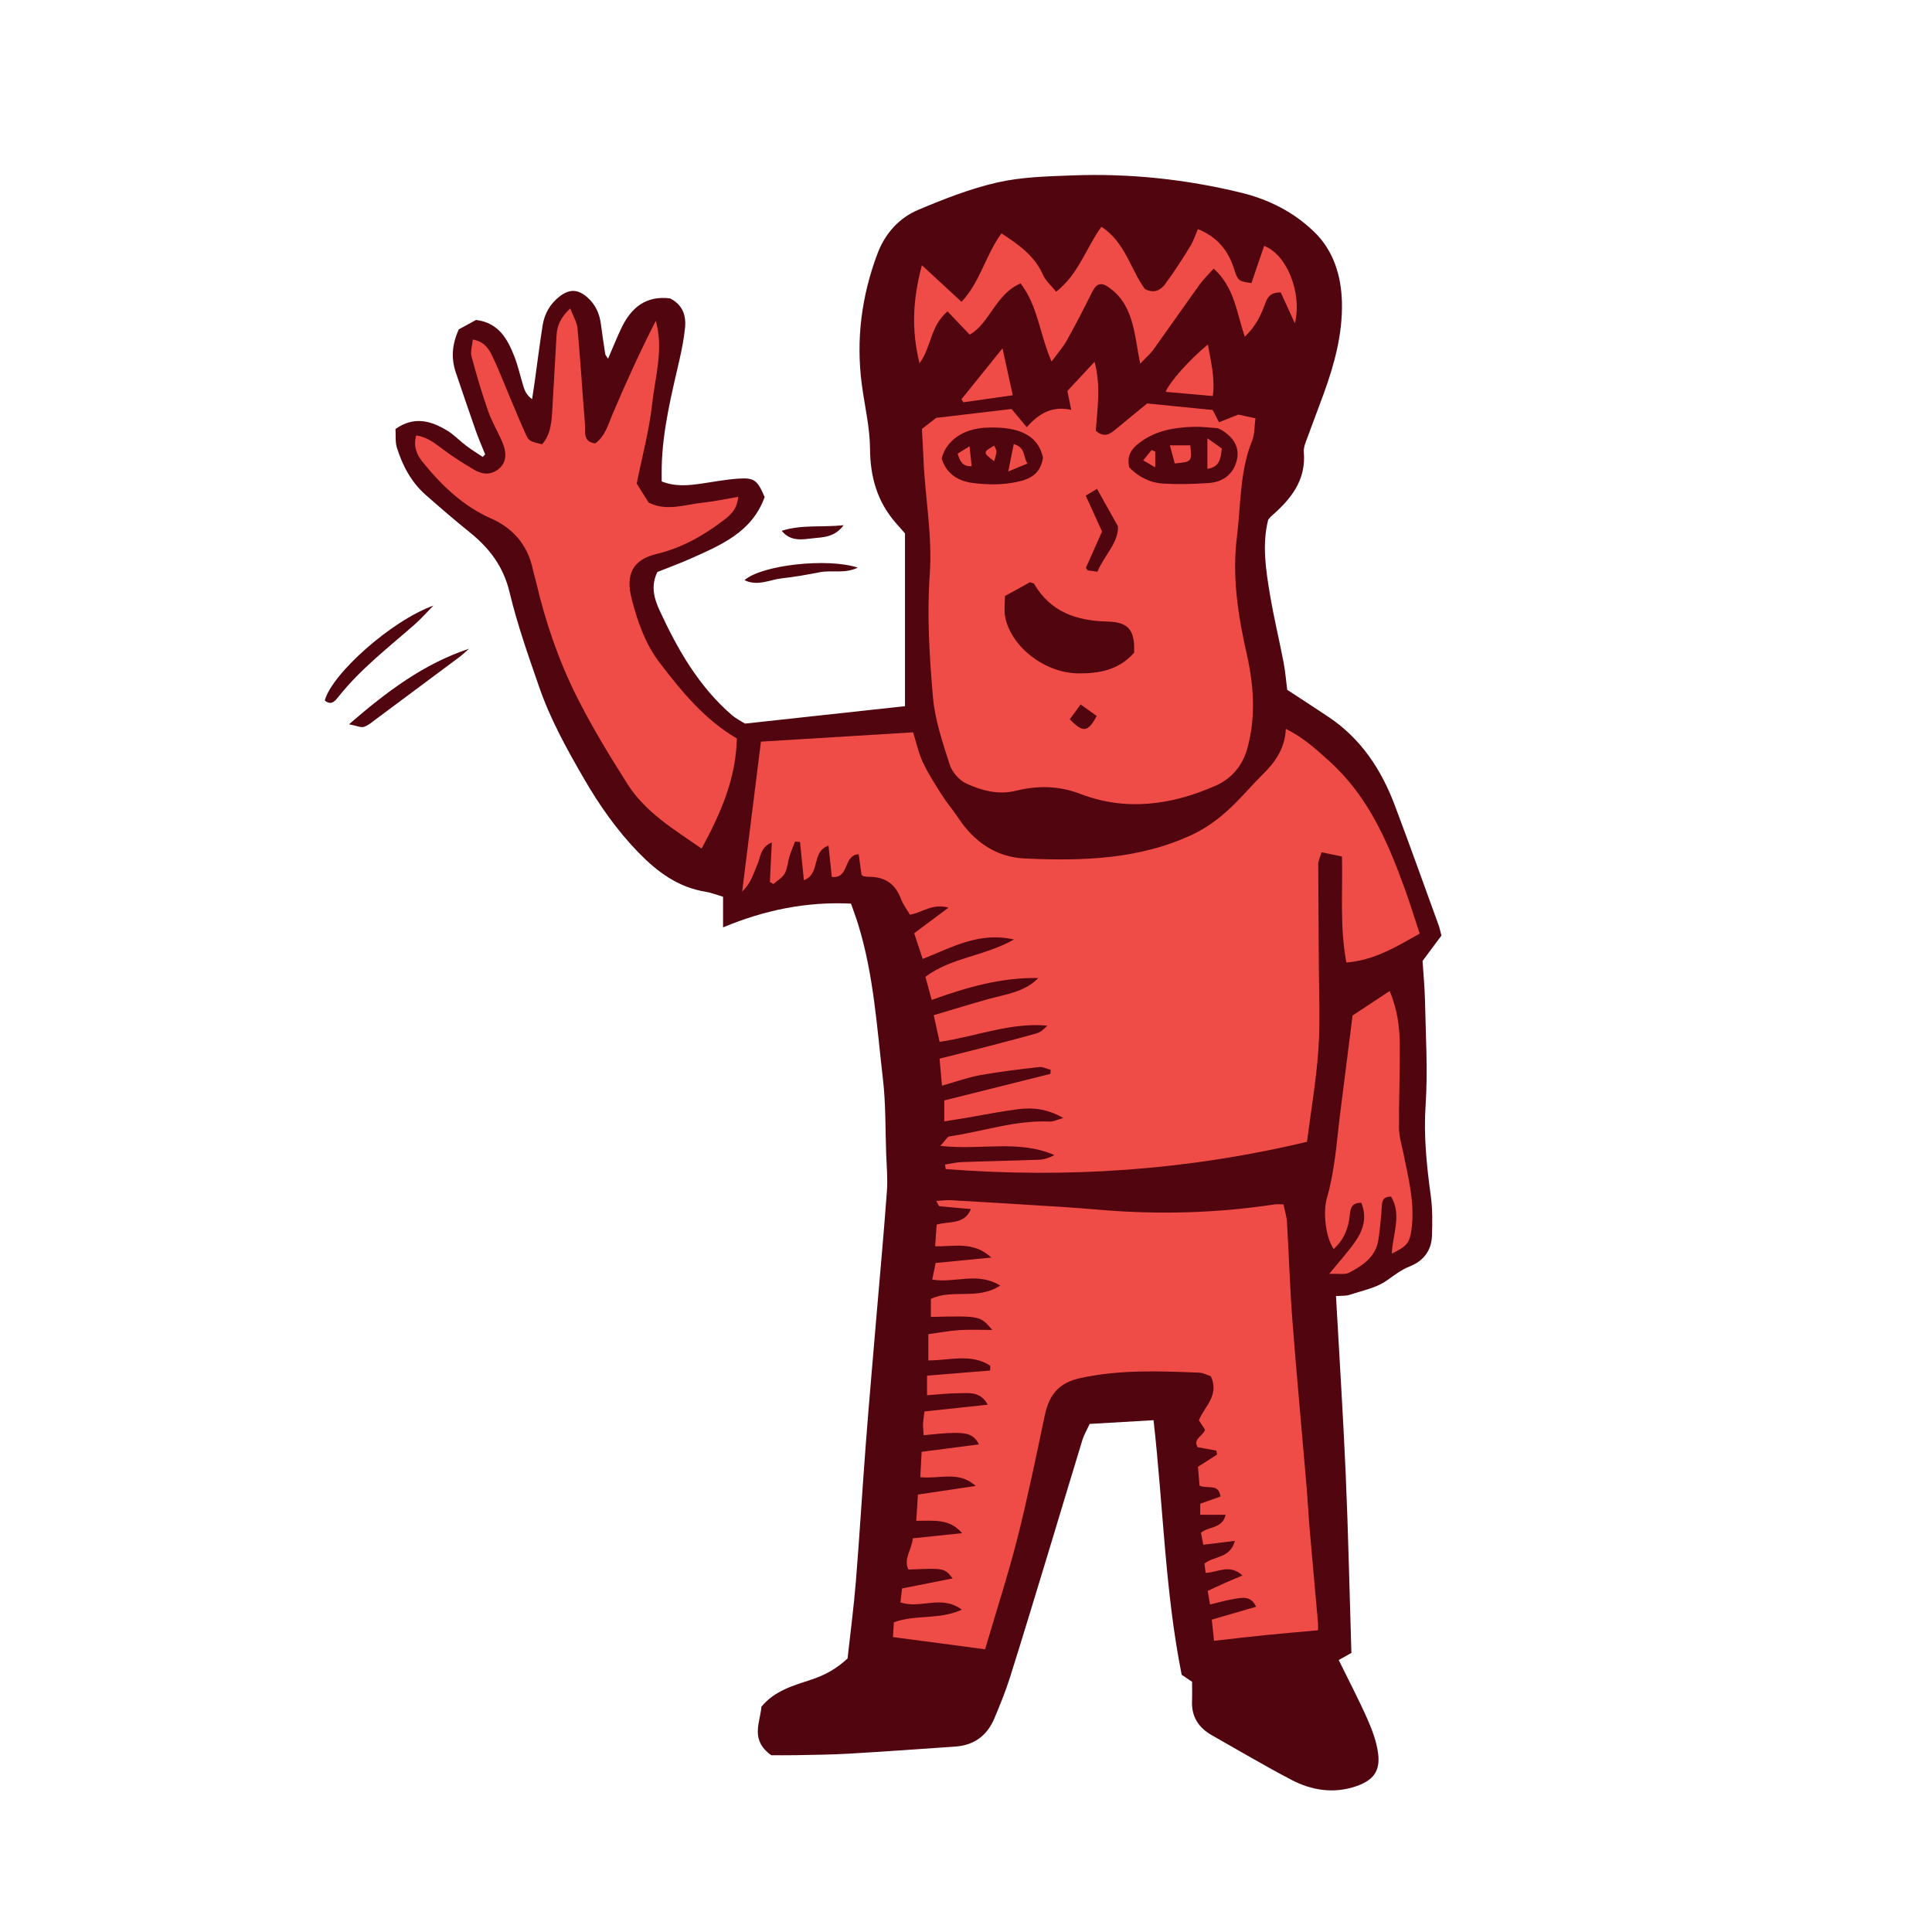 <svg version="1.1" id="svg" xmlns="http://www.w3.org/2000/svg" xmlns:xlink="http://www.w3.org/1999/xlink" x="0px" y="0px"
	 width="200px" height="200px" viewBox="0 0 200 200" enable-background="new 0 0 200 200" xml:space="preserve">
<path class="stroke" fill="#51050f"  fill-rule="evenodd" clip-rule="evenodd" d="M33.62,72.51c0.752-2.754,6.865-8.243,11.246-9.821
	c-0.645,0.654-1.251,1.351-1.939,1.954c-2.709,2.383-5.581,4.587-7.852,7.436C34.727,72.516,34.317,73.103,33.62,72.51z"/>
<path class="stroke" fill="#51050f"  d="M147.579,114.386c0.241-3.548,0.01-7.13-0.061-10.697c-0.028-1.446-0.173-2.89-0.256-4.211
	c0.729-0.98,1.368-1.84,1.955-2.629c-0.129-0.479-0.186-0.776-0.287-1.057c-1.508-4.146-2.986-8.303-4.544-12.431
	c-1.395-3.698-3.499-6.899-6.854-9.141c-1.404-0.938-2.825-1.857-4.281-2.812c-0.119-0.931-0.194-1.896-0.376-2.841
	c-0.444-2.314-1.004-4.606-1.394-6.93c-0.439-2.619-0.855-5.259-0.197-7.84c0.137-0.159,0.206-0.263,0.296-0.341
	c2.032-1.76,3.645-3.725,3.39-6.658c-0.031-0.344,0.085-0.721,0.207-1.056c0.598-1.647,1.23-3.281,1.831-4.927
	c1.126-3.086,1.991-6.256,1.906-9.553c-0.069-2.708-0.858-5.312-2.863-7.253c-2.117-2.051-4.7-3.366-7.591-4.067
	c-5.738-1.396-11.559-2.007-17.452-1.784c-2.594,0.097-5.24,0.156-7.752,0.728c-2.805,0.638-5.533,1.712-8.195,2.833
	c-2.007,0.846-3.447,2.469-4.227,4.541c-1.646,4.376-2.235,8.895-1.619,13.549c0.292,2.21,0.832,4.417,0.848,6.628
	c0.021,2.919,0.736,5.469,2.649,7.672c0.275,0.318,0.556,0.634,0.971,1.107c0,5.827,0,11.788,0,17.886
	c-5.381,0.586-10.887,1.187-16.559,1.805c-0.367-0.235-0.924-0.502-1.375-0.893c-3.418-2.955-5.604-6.79-7.463-10.812
	c-0.536-1.159-0.971-2.508-0.231-3.994c1.082-0.432,2.271-0.86,3.421-1.375c3.143-1.407,6.369-2.729,7.679-6.381
	c-0.759-1.759-1.059-2.02-2.753-1.903c-1.255,0.087-2.501,0.325-3.749,0.507c-1.374,0.2-2.739,0.346-4.154-0.218
	c0-0.53-0.009-1.004,0.001-1.479c0.078-3.835,1.018-7.526,1.865-11.235c0.242-1.056,0.443-2.13,0.55-3.206
	c0.127-1.294-0.27-2.392-1.552-3.027c-2.467-0.313-4.01,0.934-5.018,3.031c-0.488,1.014-0.902,2.063-1.399,3.211
	c-0.177-0.287-0.278-0.382-0.294-0.49c-0.156-1.017-0.309-2.032-0.44-3.052c-0.145-1.122-0.568-2.095-1.445-2.84
	c-0.946-0.805-1.788-0.852-2.791-0.099c-1.013,0.761-1.612,1.808-1.807,3.044c-0.31,1.971-0.555,3.951-0.831,5.927
	c-0.078,0.568-0.172,1.134-0.258,1.701c-0.512-0.384-0.729-0.792-0.866-1.226c-0.329-1.037-0.551-2.112-0.941-3.123
	c-0.714-1.843-1.612-3.553-3.991-3.855c-0.576,0.314-1.205,0.658-1.788,0.977c-0.741,1.642-0.786,3.059-0.298,4.495
	c0.678,2,1.353,4.002,2.054,5.994c0.29,0.827,0.646,1.632,0.972,2.447c-0.084,0.089-0.167,0.179-0.25,0.269
	c-0.569-0.382-1.156-0.74-1.703-1.152c-0.676-0.509-1.266-1.146-1.982-1.58c-1.677-1.014-3.419-1.519-5.347-0.161
	c0.042,0.645-0.04,1.332,0.147,1.935c0.584,1.869,1.491,3.58,2.988,4.896c1.498,1.315,3.008,2.624,4.562,3.874
	c2.031,1.634,3.476,3.529,4.11,6.184c0.799,3.339,1.952,6.6,3.079,9.851c1.15,3.319,2.843,6.377,4.605,9.422
	c1.621,2.802,3.436,5.391,5.685,7.704c1.94,1.994,4.091,3.581,6.924,4.039c0.581,0.094,1.141,0.322,1.812,0.518
	c0,0.937,0,1.807,0,3.168c4.375-1.823,8.68-2.675,13.243-2.459c0.266,0.763,0.521,1.433,0.731,2.117
	c1.623,5.238,1.951,10.692,2.579,16.088c0.292,2.508,0.238,5.056,0.328,7.586c0.046,1.327,0.176,2.662,0.079,3.98
	c-0.322,4.398-0.731,8.791-1.103,13.187c-0.365,4.323-0.748,8.645-1.08,12.971c-0.365,4.744-0.644,9.495-1.029,14.237
	c-0.22,2.701-0.577,5.391-0.861,7.977c-1.151,1.071-2.321,1.713-3.686,2.167c-1.868,0.622-3.852,1.146-5.234,2.83
	c-0.114,1.628-1.214,3.414,1.019,5.018c0.657,0,1.614,0.017,2.57-0.003c1.814-0.038,3.631-0.051,5.442-0.156
	c3.683-0.215,7.363-0.479,11.043-0.734c1.937-0.135,3.29-1.135,4.036-2.904c0.586-1.391,1.16-2.794,1.614-4.23
	c1.364-4.32,2.673-8.659,3.991-12.993c1.177-3.872,2.331-7.751,3.517-11.621c0.153-0.501,0.432-0.964,0.747-1.653
	c2.165-0.126,4.305-0.251,6.616-0.386c1.013,8.948,1.189,17.728,2.913,26.354c0.323,0.217,0.664,0.446,1.076,0.724
	c0,0.664,0.023,1.328-0.004,1.99c-0.068,1.632,0.685,2.773,2.066,3.553c2.739,1.545,5.445,3.156,8.23,4.612
	c2.098,1.097,4.369,1.453,6.677,0.665c1.809-0.617,2.527-1.583,2.289-3.408c-0.159-1.227-0.619-2.445-1.124-3.587
	c-0.899-2.03-1.936-3.999-2.952-6.074c0.58-0.327,1.028-0.581,1.311-0.74c-0.193-6.259-0.323-12.357-0.586-18.451
	c-0.266-6.135-0.664-12.263-1.009-18.487c0.578-0.046,1.014-0.001,1.394-0.126c1.305-0.432,2.743-0.705,3.833-1.466
	c0.781-0.547,1.52-1.128,2.408-1.481c1.445-0.574,2.246-1.646,2.301-3.172c0.048-1.382,0.062-2.787-0.125-4.152
	C147.685,120.65,147.364,117.567,147.579,114.386z"/>
<path class="stroke" fill="#51050f"  d="M37.673,75.244c0.44-0.14,0.823-0.482,1.209-0.768c2.897-2.149,5.792-4.303,8.68-6.463c0.349-0.26,0.659-0.57,0.987-0.857
	c-4.669,1.56-8.459,4.387-12.419,7.822C36.961,75.137,37.364,75.342,37.673,75.244z"/>
<path class="stroke" fill="#51050f"  d="M77.067,60.061c1.382,0.662,2.627-0.058,3.873-0.194c1.32-0.145,2.635-0.377,3.939-0.632
	c1.232-0.24,2.561,0.184,3.922-0.476C85.636,57.729,78.861,58.483,77.067,60.061z"/>
<path class="stroke" fill="#51050f"  d="M84.188,55.721c1.06-0.113,2.206-0.101,3.147-1.351c-2.329,0.238-4.388-0.08-6.415,0.58
	C81.858,56.099,83.051,55.842,84.188,55.721z"/>
<path fill-rule="evenodd" clip-rule="evenodd" fill="#f04c47" class="fill" d="M97.514,112.388c-0.091-1.025-0.16-1.78-0.251-2.798
	c1.466-0.37,2.851-0.71,4.23-1.069c1.93-0.501,3.861-0.996,5.78-1.537c0.423-0.119,0.795-0.42,1.135-0.811
	c-3.791-0.354-7.283,1.11-11.142,1.68c-0.186-0.845-0.37-1.684-0.606-2.761c2.015-0.597,3.841-1.168,5.685-1.676
	c1.812-0.5,3.734-0.722,5.143-2.173c-3.793-0.073-7.35,0.938-11.037,2.269c-0.236-0.863-0.435-1.588-0.653-2.392
	c2.68-2.011,6.073-2.117,9.17-3.864c-3.647-0.819-6.396,0.812-9.452,2.014c-0.319-0.96-0.607-1.835-0.881-2.662
	c1.188-0.885,2.223-1.658,3.56-2.654c-1.704-0.458-2.675,0.502-3.998,0.738c-0.3-0.516-0.71-1.039-0.928-1.633
	c-0.579-1.573-1.679-2.303-3.323-2.292c-0.18,0.001-0.361-0.03-0.54-0.061c-0.054-0.008-0.102-0.062-0.218-0.141
	c-0.096-0.678-0.199-1.414-0.299-2.135c-1.647,0.098-0.91,2.532-2.779,2.352c-0.111-1.056-0.222-2.091-0.344-3.243
	c-1.82,0.633-0.781,2.893-2.547,3.579c-0.14-1.376-0.271-2.665-0.401-3.952c-0.171-0.019-0.341-0.036-0.512-0.054
	c-0.2,0.527-0.425,1.046-0.593,1.584c-0.18,0.576-0.2,1.228-0.486,1.736c-0.247,0.44-0.768,0.728-1.168,1.082
	c-0.119-0.072-0.239-0.145-0.359-0.216c0.063-1.303,0.126-2.604,0.197-4.084c-1.2,0.477-1.161,1.555-1.521,2.345
	c-0.386,0.847-0.576,1.797-1.547,2.728c0.677-5.401,1.307-10.431,1.944-15.513c5.258-0.321,10.43-0.638,15.747-0.964
	c0.348,1.094,0.569,2.161,1.021,3.119c0.558,1.184,1.279,2.296,1.984,3.404c0.518,0.813,1.152,1.551,1.687,2.355
	c1.644,2.472,3.908,4.044,6.874,4.181c5.952,0.274,11.887,0.115,17.42-2.508c1.234-0.585,2.398-1.41,3.425-2.318
	c1.347-1.193,2.503-2.601,3.784-3.873c1.27-1.26,2.296-2.639,2.395-4.72c1.867,0.934,3.163,2.141,4.493,3.339
	c4.017,3.618,6.075,8.37,7.847,13.296c0.527,1.466,0.985,2.958,1.517,4.562c-2.437,1.371-4.669,2.749-7.589,2.994
	c-0.691-3.634-0.372-7.187-0.457-10.976c-0.646-0.135-1.346-0.279-2.114-0.44c-0.163,0.561-0.345,0.893-0.344,1.226
	c0.005,3.506,0.049,7.013,0.062,10.52c0.011,2.899,0.154,5.811-0.047,8.696c-0.223,3.184-0.771,6.345-1.179,9.532
	c-12.484,2.975-24.876,3.793-37.397,2.822c-0.023-0.156-0.048-0.312-0.071-0.467c0.582-0.089,1.163-0.234,1.748-0.255
	c2.661-0.097,5.323-0.144,7.984-0.245c0.539-0.021,1.073-0.198,1.588-0.48c-3.706-1.631-7.611-0.473-11.807-0.953
	c0.492-0.519,0.701-0.946,0.967-0.986c3.458-0.51,6.816-1.695,10.376-1.53c0.354,0.017,0.719-0.185,1.387-0.371
	c-1.686-0.963-3.175-1.102-4.673-0.912c-1.857,0.235-3.695,0.614-5.544,0.927c-0.646,0.109-1.292,0.206-2.105,0.334
	c0-0.791,0-1.418,0-2.167c3.648-0.913,7.317-1.83,10.984-2.747c0.01-0.14,0.021-0.279,0.03-0.418
	c-0.396-0.104-0.807-0.335-1.187-0.292c-2.035,0.234-4.073,0.475-6.09,0.835C100.251,111.517,99.054,111.956,97.514,112.388z"/>
<path fill-rule="evenodd" clip-rule="evenodd" fill="#f04c47" class="fill" d="M96.503,132.46c0.128-0.613,0.232-1.112,0.359-1.719
	c1.857-0.18,3.617-0.35,5.764-0.558c-1.884-1.735-3.863-1.113-5.819-1.172c0.06-0.866,0.106-1.554,0.154-2.235
	c1.31-0.395,2.86,0.043,3.546-1.617c-1.177-0.102-2.221-0.188-3.264-0.294c-0.066-0.007-0.115-0.187-0.324-0.547
	c0.592-0.03,1.072-0.1,1.546-0.072c3.862,0.223,7.724,0.457,11.583,0.701c1.39,0.088,2.777,0.208,4.164,0.32
	c5.934,0.479,11.844,0.305,17.732-0.586c0.231-0.036,0.474-0.004,0.926-0.004c0.124,0.622,0.32,1.238,0.358,1.862
	c0.204,3.382,0.302,6.772,0.56,10.149c0.43,5.608,0.959,11.208,1.435,16.812c0.138,1.627,0.222,3.259,0.36,4.886
	c0.274,3.193,0.57,6.387,0.853,9.58c0.021,0.237,0.003,0.478,0.003,0.8c-1.835,0.167-3.619,0.316-5.4,0.496
	c-1.731,0.175-3.461,0.382-5.36,0.594c-0.081-0.755-0.148-1.386-0.235-2.192c1.564-0.455,3.033-0.883,4.59-1.336
	c-0.56-1.178-1.443-0.937-2.229-0.815c-0.82,0.128-1.624,0.367-2.545,0.583c-0.086-0.497-0.152-0.882-0.242-1.405
	c0.639-0.295,1.225-0.575,1.819-0.839c0.526-0.234,1.06-0.451,1.788-0.76c-1.354-1.239-2.568-0.304-3.82-0.272
	c-0.046-0.369-0.086-0.69-0.12-0.958c1.003-0.817,2.649-0.504,3.15-2.351c-1.171,0.143-2.146,0.262-3.272,0.4
	c-0.091-0.475-0.171-0.897-0.236-1.245c0.84-0.697,2.19-0.381,2.549-1.857c-0.924,0-1.719,0-2.628,0c0-0.482,0-0.8,0-1.145
	c0.719-0.255,1.388-0.493,2.094-0.744c-0.188-1.407-1.33-0.735-2.17-1.133c-0.048-0.584-0.104-1.276-0.158-1.948
	c0.726-0.463,1.352-0.862,1.978-1.262c-0.025-0.137-0.051-0.274-0.075-0.411c-0.649-0.117-1.299-0.235-1.942-0.352
	c-0.504-0.884,0.522-1.092,0.769-1.813c-0.161-0.244-0.373-0.566-0.636-0.968c0.532-1.401,2.163-2.553,1.238-4.566
	c-0.318-0.102-0.759-0.35-1.209-0.369c-4.108-0.172-8.219-0.325-12.281,0.555c-2.181,0.473-3.23,1.63-3.703,3.864
	c-0.899,4.258-1.768,8.528-2.841,12.745c-0.981,3.858-2.217,7.652-3.339,11.471c-3.157-0.418-6.242-0.828-9.536-1.265
	c0.024-0.405,0.06-0.959,0.097-1.527c2.264-0.84,4.678-0.224,7.033-1.309c-2.099-1.587-4.306-0.036-6.357-0.76
	c0.052-0.438,0.104-0.883,0.17-1.438c1.773-0.351,3.473-0.687,5.236-1.035c-0.845-1.078-0.845-1.078-4.577-0.918
	c-0.534-1.124,0.341-2.037,0.455-3.235c1.722-0.18,3.411-0.356,5.101-0.532c-1.294-1.532-2.935-1.277-4.744-1.281
	c0.056-0.88,0.105-1.683,0.172-2.716c2.023-0.302,4.001-0.597,5.978-0.892c-1.733-1.593-3.686-0.703-5.735-0.905
	c0.045-0.845,0.088-1.645,0.142-2.63c2.002-0.258,3.901-0.504,5.926-0.766c-0.563-1.217-1.618-1.188-2.589-1.188
	c-1.005,0.001-2.009,0.145-3.129,0.235c-0.029-0.526-0.073-0.874-0.061-1.22c0.013-0.355,0.081-0.708,0.147-1.236
	c2.146-0.23,4.266-0.457,6.546-0.701c-0.746-1.395-1.898-1.195-2.922-1.192c-1.074,0.003-2.148,0.129-3.359,0.211
	c0-0.699,0-1.307,0-2.024c2.289-0.188,4.412-0.361,6.537-0.534c0.002-0.164,0.003-0.328,0.005-0.492
	c-1.936-1.297-4.16-0.557-6.407-0.551c0-0.892,0-1.707,0-2.723c1.121-0.15,2.177-0.348,3.241-0.419
	c1.056-0.071,2.12-0.016,3.376-0.016c-1.246-1.466-1.246-1.466-6.356-1.347c0-0.607,0-1.215,0-1.86
	c2.189-1.075,4.837,0.161,7.181-1.387C101.165,131.623,98.83,132.866,96.503,132.46z"/>
<path fill-rule="evenodd" clip-rule="evenodd" fill="#f04c47" class="fill" d="M95.435,44.402c0.623-0.483,1.099-0.852,1.471-1.141
	c2.754-0.325,5.376-0.635,7.809-0.922c0.593,0.709,1.015,1.212,1.576,1.884c1.292-1.48,2.688-2.215,4.6-1.796
	c-0.158-0.782-0.262-1.296-0.395-1.953c0.845-0.908,1.737-1.867,2.813-3.023c0.671,2.543,0.281,4.902,0.126,7.136
	c0.874,0.767,1.457,0.357,2.044-0.129c1.112-0.924,2.234-1.837,3.276-2.692c2.317,0.231,4.528,0.452,6.778,0.677
	c0.232,0.447,0.457,0.882,0.659,1.271c0.886-0.354,1.374-0.548,1.994-0.796c0.447,0.097,1.025,0.222,1.777,0.384
	c-0.112,0.815-0.069,1.636-0.347,2.325c-1.298,3.216-1.155,6.646-1.574,9.986c-0.51,4.07,0.114,8.073,1.009,12.041
	c0.739,3.281,0.985,6.568,0.057,9.86c-0.508,1.8-1.637,3.11-3.324,3.848c-4.533,1.981-9.221,2.633-13.931,0.828
	c-2.287-0.877-4.457-0.881-6.729-0.322c-1.8,0.442-3.508-0.039-5.088-0.752c-0.735-0.333-1.475-1.19-1.723-1.965
	c-0.733-2.291-1.533-4.633-1.737-7.004c-0.361-4.207-0.627-8.474-0.328-12.672c0.291-4.103-0.507-8.065-0.655-12.098
	C95.558,46.415,95.491,45.454,95.435,44.402z M117.401,67.57c0.099-2.306-0.545-3.174-2.742-3.226
	c-3.226-0.074-5.915-0.992-7.621-3.924c-0.023-0.04-0.109-0.043-0.414-0.149c-0.718,0.396-1.592,0.876-2.591,1.427
	c0,0.751-0.11,1.474,0.019,2.15c0.583,3.088,4.093,5.825,7.557,5.86C113.757,69.731,115.819,69.375,117.401,67.57z M116.898,48.389
	c1.006,1.024,2.206,1.6,3.556,1.675c1.558,0.086,3.13,0.044,4.688-0.062c1.457-0.102,2.527-0.904,2.886-2.34
	c0.354-1.418-0.399-2.42-1.568-3.147c-0.103-0.063-0.22-0.1-0.418-0.188c-0.749-0.049-1.592-0.168-2.43-0.145
	c-2.005,0.056-3.937,0.364-5.619,1.625C117.14,46.444,116.624,47.134,116.898,48.389z M107.967,47.373
	c-0.583-2.745-3.229-3.209-5.85-3.104c-2.457,0.099-4.208,1.397-4.637,3.208c0.485,1.562,1.7,2.327,3.204,2.518
	c1.302,0.166,2.668,0.213,3.956,0.007C106.105,49.767,107.685,49.412,107.967,47.373z M113.601,59.186
	c0.757-1.767,2.193-3.012,2.131-4.7c-0.775-1.387-1.441-2.579-2.173-3.885c-0.4,0.244-0.72,0.439-1.164,0.709
	c0.586,1.293,1.13,2.488,1.687,3.713c-0.552,1.236-1.109,2.482-1.659,3.731c-0.016,0.034,0.051,0.103,0.15,0.286
	C112.812,59.075,113.14,59.121,113.601,59.186z M113.53,74.116c-0.489-0.351-0.995-0.713-1.666-1.193
	c-0.446,0.609-0.797,1.088-1.123,1.534C112.108,75.882,112.633,75.807,113.53,74.116z"/>
<path fill-rule="evenodd" clip-rule="evenodd" fill="#f04c47" class="fill" d="M48.947,35.144c1.215,0.23,1.662,0.983,2.018,1.721
	c0.63,1.304,1.146,2.664,1.711,4c0.567,1.336,1.116,2.68,1.712,4.004c0.365,0.811,0.398,0.796,1.728,1.125
	c0.923-1.048,0.987-2.372,1.064-3.69c0.146-2.534,0.288-5.069,0.435-7.604c0.059-0.998,0.427-1.846,1.414-2.773
	c0.309,0.815,0.697,1.425,0.756,2.065c0.301,3.307,0.505,6.623,0.771,9.933c0.062,0.764-0.265,1.787,1.059,1.979
	c1.044-0.761,1.332-1.938,1.801-3.044c1.382-3.252,2.847-6.469,4.469-9.647c0.832,2.914-0.055,5.723-0.363,8.523
	c-0.309,2.809-1.06,5.568-1.611,8.319c0.438,0.702,0.817,1.312,1.223,1.963c1.886,0.966,3.786,0.202,5.667,0.01
	c1.169-0.119,2.323-0.378,3.618-0.597c-0.119,1.399-0.917,1.975-1.675,2.546c-2.045,1.544-4.261,2.767-6.773,3.368
	c-2.455,0.587-3.249,2.077-2.571,4.688c0.605,2.336,1.4,4.637,2.91,6.602c2.254,2.935,4.566,5.809,7.968,7.812
	c-0.083,4.093-1.632,7.691-3.649,11.397c-2.904-2.011-5.82-3.763-7.67-6.677c-1.877-2.958-3.713-5.965-5.275-9.095
	C57.817,68.337,56.46,64.38,55.51,60.3c-0.109-0.471-0.258-0.932-0.36-1.404c-0.543-2.489-2.017-4.205-4.328-5.23
	c-2.9-1.287-5.106-3.41-7.068-5.839c-0.638-0.792-0.98-1.634-0.67-2.752c1.15,0.168,1.968,0.831,2.828,1.48
	c1.007,0.76,2.087,1.428,3.173,2.073c0.834,0.497,1.724,0.581,2.539-0.082c0.72-0.584,0.895-1.499,0.42-2.667
	c-0.454-1.118-1.105-2.161-1.503-3.296c-0.656-1.871-1.221-3.778-1.729-5.694C48.677,36.383,48.888,35.786,48.947,35.144z"/>
<path fill-rule="evenodd" clip-rule="evenodd" fill="#f04c47" class="fill" d="M103.67,24.159c1.833,1.197,3.429,2.332,4.286,4.273
	c0.273,0.619,0.846,1.105,1.372,1.768c2.333-1.817,3.074-4.493,4.689-6.723c2.484,1.596,3.032,4.481,4.519,6.456
	c0.999,0.499,1.649,0.051,2.075-0.521c0.934-1.247,1.769-2.571,2.591-3.897c0.336-0.542,0.531-1.169,0.809-1.8
	c2.002,0.823,3.118,2.193,3.725,4.084c0.427,1.333,0.493,1.312,1.814,1.503c0.429-1.255,0.871-2.55,1.312-3.843
	c2.293,0.836,3.964,4.801,3.186,8.015c-0.548-1.2-1.006-2.2-1.463-3.2c-0.91-0.018-1.318,0.333-1.58,1.066
	c-0.444,1.244-1.007,2.441-2.139,3.51c-0.862-2.436-1.031-5.067-3.227-7.044c-0.534,0.599-1.037,1.073-1.434,1.623
	c-1.623,2.254-3.205,4.537-4.826,6.792c-0.307,0.427-0.726,0.774-1.349,1.427c-0.64-3.14-0.628-6.317-3.577-8.112
	c-0.845-0.379-1.164,0.223-1.515,0.933c-0.801,1.624-1.641,3.23-2.523,4.811c-0.371,0.663-0.893,1.241-1.556,2.145
	c-1.24-2.824-1.393-5.717-3.205-8.085c-2.597,1.089-3.226,4.178-5.273,5.3c-0.805-0.844-1.539-1.613-2.294-2.404
	c-1.822,1.56-1.632,3.635-2.898,5.37c-0.874-3.535-0.678-6.673,0.245-10.149c1.469,1.357,2.726,2.517,4.103,3.789
	C101.486,29.167,102.011,26.427,103.67,24.159z"/>
<path fill-rule="evenodd" clip-rule="evenodd" fill="#f04c47" class="fill" d="M140.017,105.125c1.039-0.687,2.375-1.567,3.839-2.534
	c0.829,1.967,1.038,3.81,1.051,5.664c0.017,2.844-0.105,5.688-0.081,8.533c0.007,0.877,0.285,1.755,0.462,2.629
	c0.526,2.603,1.198,5.193,0.826,7.883c-0.194,1.4-0.47,1.696-2.038,2.476c0.104-2.035,1.058-4.035-0.071-5.904
	c-0.986-0.003-0.933,0.628-0.978,1.252c-0.078,1.083-0.173,2.167-0.34,3.238c-0.274,1.752-1.612,2.643-3.014,3.38
	c-0.451,0.237-1.107,0.084-2.07,0.129c1.112-1.37,2.014-2.343,2.752-3.427c0.796-1.167,1.167-2.471,0.565-3.933
	c-1.013-0.01-1.123,0.578-1.192,1.29c-0.133,1.352-0.613,2.554-1.672,3.497c-0.877-1.346-1.107-3.911-0.68-5.34
	c0.358-1.203,0.575-2.455,0.762-3.699c0.234-1.553,0.362-3.122,0.557-4.681C139.103,112.288,139.525,108.999,140.017,105.125z"/>
<path fill-rule="evenodd" clip-rule="evenodd" fill="#f04c47" class="fill" d="M125.551,40.998c-1.761-0.156-3.313-0.294-4.876-0.432
	c0.289-0.892,2.555-3.457,4.368-4.899C125.338,37.449,125.799,39.074,125.551,40.998z"/>
<path fill-rule="evenodd" clip-rule="evenodd" fill="#f04c47" class="fill" d="M103.777,36.061c0.397,1.815,0.71,3.239,1.065,4.857
	c-1.84,0.262-3.474,0.493-5.107,0.726c-0.07-0.104-0.138-0.207-0.208-0.311C100.859,39.682,102.19,38.031,103.777,36.061z"/>
<path fill-rule="evenodd" clip-rule="evenodd" fill="#f04c47" class="fill" d="M121.104,46.1c0.969,0,1.553,0,2.115,0
	c0.167,1.706,0.167,1.706-1.607,1.878C121.484,47.505,121.346,46.992,121.104,46.1z"/>
<path fill-rule="evenodd" clip-rule="evenodd" fill="#f04c47" class="fill" d="M124.989,48.534c0-1.083,0-1.945,0-3.165
	c0.663,0.471,1.094,0.777,1.488,1.058C126.375,47.526,126.224,48.361,124.989,48.534z"/>
<path fill-rule="evenodd" clip-rule="evenodd" fill="#f04c47" class="fill" d="M119.589,46.749c0,0.485,0,0.972,0,1.631
	c-0.444-0.257-0.768-0.444-1.247-0.722c0.343-0.42,0.606-0.742,0.869-1.065C119.337,46.644,119.463,46.696,119.589,46.749z"/>
<path fill-rule="evenodd" clip-rule="evenodd" fill="#f04c47" class="fill" d="M104.942,45.975c1.263,0.357,0.943,1.29,1.42,2.01
	c-0.714,0.295-1.223,0.504-1.988,0.821C104.594,47.711,104.752,46.922,104.942,45.975z"/>
<path fill-rule="evenodd" clip-rule="evenodd" fill="#f04c47" class="fill" d="M100.365,46.199c0.086,0.809,0.147,1.374,0.222,2.064
	c-0.951,0.041-1.21-0.501-1.451-1.303C99.476,46.75,99.832,46.529,100.365,46.199z"/>
<path fill-rule="evenodd" clip-rule="evenodd" fill="#f04c47" class="fill" d="M102.917,47.739c-1.186-0.882-1.182-0.933,0.004-1.607
	c0.085,0.212,0.231,0.413,0.229,0.612C103.145,47.02,103.028,47.295,102.917,47.739z"/>
</svg>
